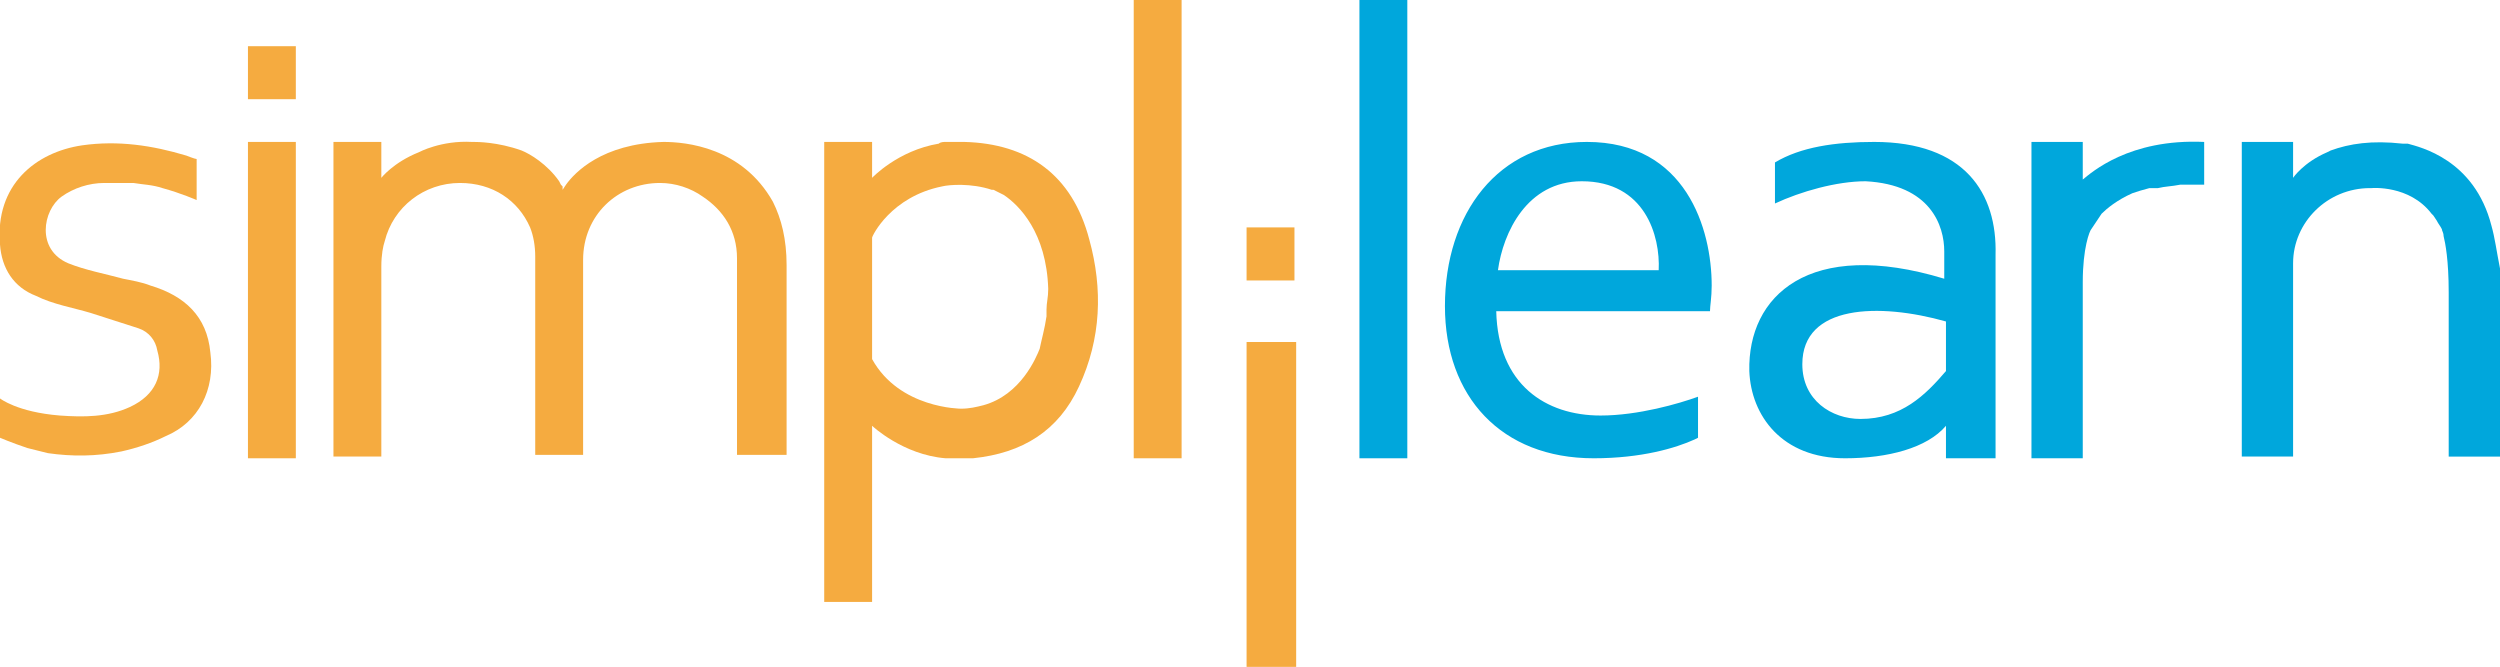 <?xml version="1.0" encoding="utf-8"?>
<!-- Generator: Adobe Illustrator 25.4.1, SVG Export Plug-In . SVG Version: 6.00 Build 0)  -->
<svg version="1.0" id="Layer_1" xmlns="http://www.w3.org/2000/svg" xmlns:xlink="http://www.w3.org/1999/xlink" x="0px" y="0px"
	 viewBox="0 0 146.2 39" enable-background="new 0 0 146.2 39" xml:space="preserve">
<path fill="#F5AB40" d="M75.8,39V20h-2.9v19H73H75.8z M72.9,13.3h2.8v3.1h-2.8V13.3z"/>
<path fill="#00A7DC" d="M79.5,0h2.8v26.8h-2.8V0z"/>
<path fill="#F5AB40" d="M66.3,0h2.8v26.8h-2.8V0z M14.5,8.3h2.8v18.5h-2.8V8.3z"/>
<path fill="#00A7DC" d="M92.8,8.3c-5.2,0-8.3,4.2-8.3,9.6c0,5.3,3.3,8.9,8.7,8.9c2.8,0,4.8-0.6,5.9-1.1l0.2-0.1v-2.4
	c-1.1,0.4-3.5,1.1-5.7,1.1c-3.2,0-6-1.8-6.1-6.1H100c0-0.3,0.1-0.8,0.1-1.5C100.1,13.4,98.6,8.3,92.8,8.3 M97,15.8h-9.4
	c0.3-2.2,1.7-5.2,4.9-5.2C96.2,10.6,97.1,13.8,97,15.8 M116.7,14.9c0.1-3.6-1.8-6.6-7.1-6.6c-2.3,0-4.3,0.3-5.8,1.2v2.4
	c1.5-0.7,3.6-1.3,5.3-1.3c3.8,0.2,4.6,2.6,4.6,4.1v1.6c-7.9-2.4-11.5,1-11.4,5.4c0.1,2.6,1.9,5.1,5.6,5.1c2.5,0,4.8-0.6,5.9-1.9v1.9
	h2.9V14.9 M113.8,21.7c-1.2,1.4-2.6,2.8-5,2.8c-1.7,0-3.4-1.1-3.4-3.2c0-3.5,4.5-3.6,8.4-2.5C113.8,18.8,113.8,21.7,113.8,21.7z"/>
<path fill="#F5AB40" d="M63.7,14c-1-3.8-3.6-5.6-7.3-5.7h-1.1c-0.1,0-0.3,0-0.4,0.1c-2.4,0.4-3.9,2-3.9,2V8.3h-2.8v26.9H51V24.9
	c0,0,1.8,1.7,4.3,1.9h1.6c2.9-0.3,5-1.6,6.2-4.2C64.4,19.8,64.5,16.9,63.7,14 M61.2,18.1v0.4c-0.1,0.7-0.3,1.4-0.4,1.9
	c-0.2,0.5-1.1,2.7-3.3,3.3c-0.4,0.1-0.8,0.2-1.3,0.2c0,0-3.6,0-5.2-2.9v-7.1c0-0.1,1.1-2.4,4.1-3c0.4-0.1,1.7-0.2,2.9,0.2h0.1
	l0.2,0.1l0.2,0.1l0.2,0.1c0.9,0.6,2.5,2.2,2.6,5.5C61.3,17.4,61.2,17.7,61.2,18.1"/>
<path fill="#00A7DC" d="M121.8,10.5V8.3h-3v18.5h3V16.5c0-2,0.4-3,0.5-3.1l0.6-0.9c0.3-0.3,0.9-0.8,1.8-1.2c0.3-0.1,0.6-0.2,1-0.3
	h0.5c0.4-0.1,0.8-0.1,1.3-0.2h1.4V8.3C124.5,8.1,122.3,10.1,121.8,10.5z"/>
<path fill="#F5AB40" d="M12.3,20.6c-0.2-2.1-1.5-3.3-3.5-3.9c-0.5-0.2-1.1-0.3-1.6-0.4C6.1,16,5,15.8,4,15.4
	c-1.9-0.8-1.5-3.1-0.4-3.9c0.7-0.5,1.6-0.8,2.5-0.8h1.7c0.6,0.1,1.1,0.1,1.7,0.3c1.1,0.3,2,0.7,2,0.7V9.3c-0.1,0-0.6-0.2-0.6-0.2
	c-2-0.6-4-0.9-6.1-0.6C2.1,8.9-0.3,10.8,0,14.3c0.1,1.4,0.8,2.5,2.1,3c1,0.5,2.2,0.7,3.2,1c0.9,0.3,1.9,0.6,2.8,0.9
	c0.6,0.2,1,0.7,1.1,1.3c0.4,1.4-0.1,2.6-1.6,3.3c-1.3,0.6-2.7,0.6-4.1,0.5c-2.5-0.2-3.5-1-3.5-1v2.3c0,0,0.7,0.3,1.6,0.6l1.2,0.3
	c1.4,0.2,2.8,0.2,4.3-0.1c0.9-0.2,1.8-0.5,2.6-0.9C11.6,24.7,12.6,22.8,12.3,20.6 M14.5,2.7h2.8v3.1h-2.8V2.7z"/>
<path fill="#00A7DC" d="M145.7,13.2c-1-3.9-4.2-4.6-4.9-4.8h-0.3c-1.8-0.2-3.1,0-4.2,0.4l-0.2,0.1c-1.4,0.6-2,1.5-2,1.5V8.3h-3v18.4
	h3V15.4c0-2.4,2-4.4,4.5-4.4h0.1c0,0,2.2-0.2,3.5,1.5l0.1,0.1l0.2,0.3c0.1,0.2,0.2,0.3,0.3,0.5c0,0.1,0.1,0.2,0.1,0.4
	c0.1,0.4,0.3,1.4,0.3,3.3v9.6h3v-11C146,14.7,145.9,13.9,145.7,13.2"/>
<path fill="#F5AB40" d="M38.8,8.3c-3.6,0.1-5.2,1.8-5.7,2.5l-0.2,0.3v-0.2l-0.1-0.1l-0.1-0.2C32,9.6,31,9,30.5,8.8
	c-1.4-0.5-2.6-0.5-2.8-0.5h-0.1c-1.8-0.1-3.1,0.6-3.1,0.6c-1.5,0.6-2.2,1.5-2.2,1.5V8.3h-2.8v18.4h2.8V15.6c0-0.7,0.1-1.2,0.2-1.5
	c0.5-2,2.3-3.4,4.4-3.4c1.9,0,3.4,1,4.1,2.6c0.2,0.5,0.3,1.1,0.3,1.7v11.6h2.8V15.2c0-2.6,2-4.5,4.5-4.5c0.9,0,1.8,0.3,2.5,0.8
	c1.2,0.8,2,2,2,3.6v11.5H46V15.5c0-1.5-0.3-2.7-0.8-3.7C43.4,8.6,40.1,8.3,38.8,8.3"/>
</svg>
